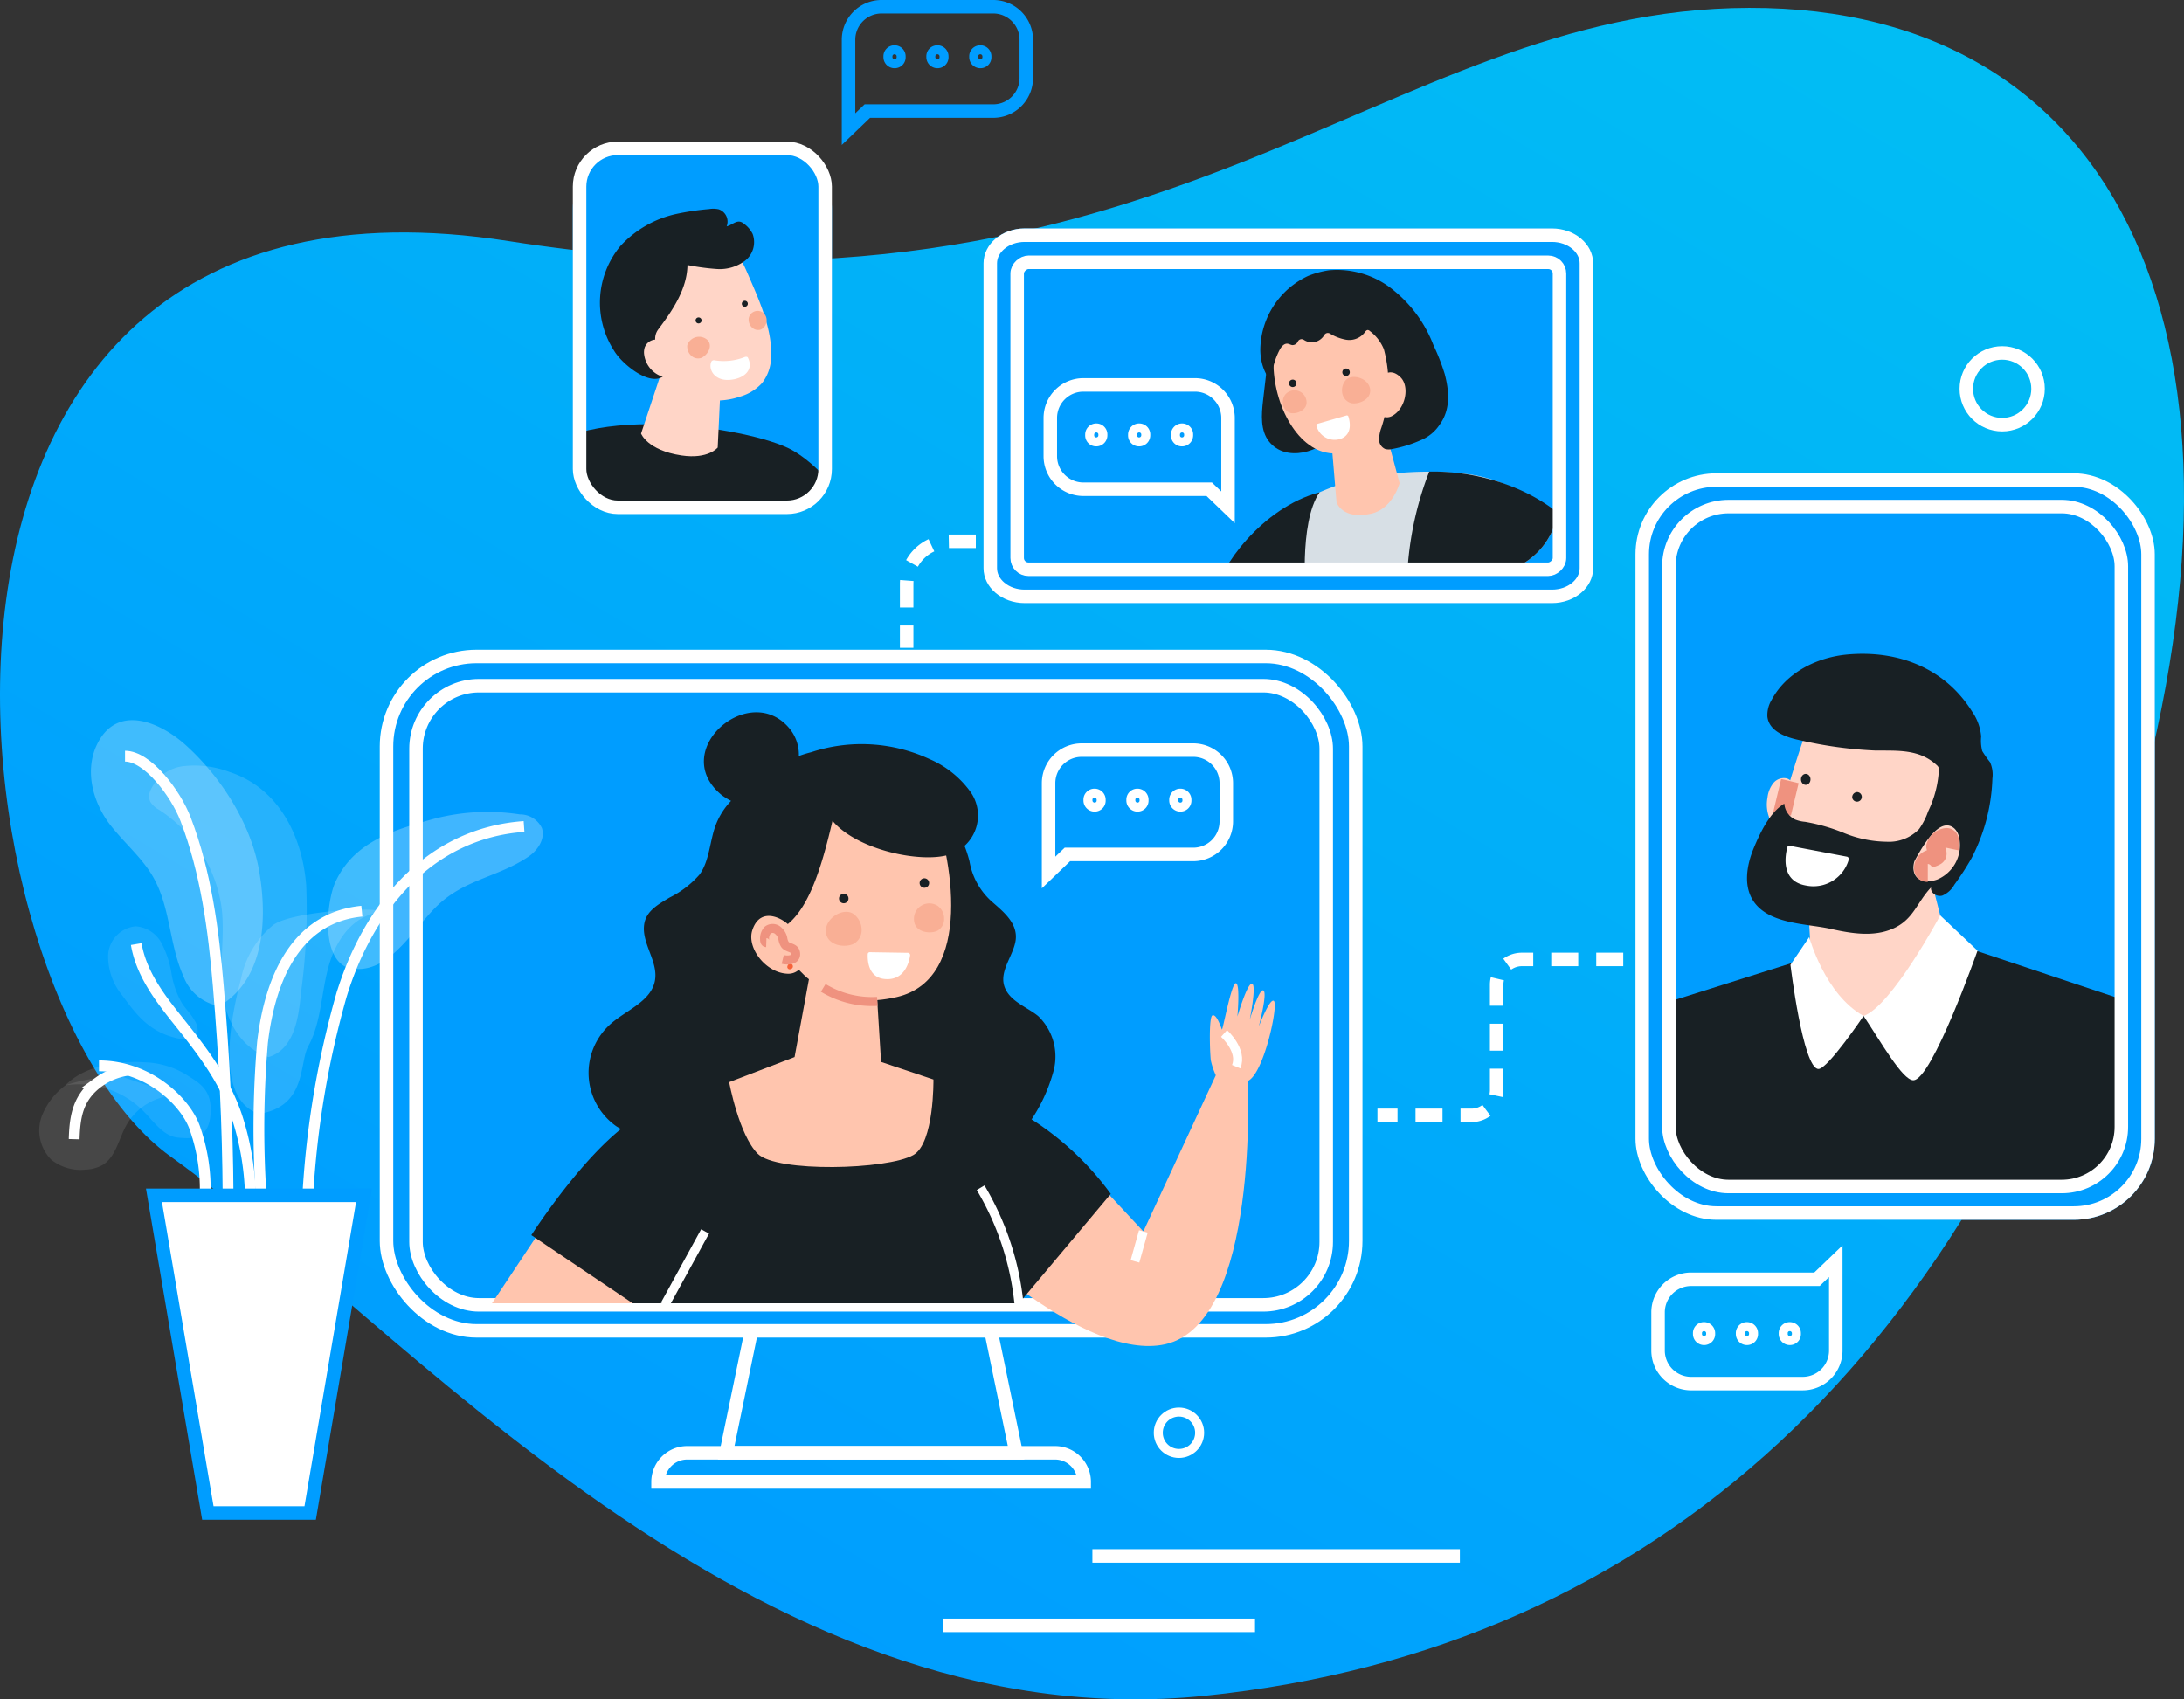 <svg xmlns="http://www.w3.org/2000/svg" xmlns:xlink="http://www.w3.org/1999/xlink" width="242.672" height="188.836" viewBox="0 0 242.672 188.836"><rect x="0" y="0" width="242.672" height="188.836" fill="#333333" stroke="none"/><defs><style>.a,.ad,.ae,.b,.c,.f,.m,.n,.p,.s,.v,.w,.x,.z{fill:none;}.a,.ad,.ae,.c,.f,.g,.m,.n,.z{stroke:#fff;}.a,.ac,.c,.f,.g,.k,.m,.n,.p,.s,.v,.w,.x,.z{stroke-miterlimit:10;}.a,.k{stroke-width:2px;}.c{stroke-width:3px;stroke-dasharray:5 3.5;}.d{fill:url(#a);}.e,.g{fill:#009dff;}.ac,.ad,.f,.g,.m,.w{stroke-width:1.5px;}.f{stroke-dasharray:3 2;}.h{clip-path:url(#b);}.i{fill:#182024;}.j,.k{fill:#ffd5c7;}.k,.p{stroke:#ef927f;}.aa,.ab,.ac,.ah,.l,.y{fill:#fff;}.o{fill:#ffc5ae;}.q{fill:#f9af95;}.r{fill:#f7633a;}.t{clip-path:url(#c);}.u{fill:#d7dfe5;}.v{stroke:#707070;}.ac,.w,.x{stroke:#009dff;}.y{opacity:0.1;}.z{stroke-width:1.2px;}.aa{opacity:0.15;}.ab{opacity:0.25;}.af{clip-path:url(#d);}.ag,.ah{stroke:none;}</style><linearGradient id="a" x1="0.924" y1="0.08" x2="0.271" y2="0.88" gradientUnits="objectBoundingBox"><stop offset="0" stop-color="#01bdf4"/><stop offset="1" stop-color="#009dff"/></linearGradient><clipPath id="b"><rect class="a" width="50.274" height="75.556" rx="6.631" transform="translate(50.274 75.556) rotate(-180)"/></clipPath><clipPath id="c"><rect class="b" width="57.443" height="35.074" rx="8"/></clipPath><clipPath id="d"><rect class="b" width="25.939" height="37.516" rx="3" transform="translate(25.939 37.516) rotate(-180)"/></clipPath></defs><g transform="translate(-53.163 -81.423)"><path class="c" d="M366.3,257.949v-6.1a6.8,6.8,0,0,0-6.8-6.8H212.319a2.8,2.8,0,0,0-2.8,2.8v5.2a2.8,2.8,0,0,0,2.8,2.8h2.938" transform="translate(-100.891 -126.506)"/><path class="d" d="M187.872,334.435C137.386,339.616,98.2,292.52,73.03,274.555s-36.2-113.266,37.486-101.77,96.636-25.817,137.853-25.915,58.8,37.081,41.99,93.082S238.358,329.254,187.872,334.435Z" transform="translate(-0.852 -64.572)"/><path class="e" d="M427.855,216.084V249.96c0,2.142-2.048,3.878-4.574,3.878H364.689c-2.526,0-4.574-1.737-4.574-3.879V216.084c0-2.142,2.048-3.878,4.574-3.878H423.28C425.807,212.206,427.855,213.942,427.855,216.084Z" transform="translate(-197.67 -105.398)"/><path class="f" d="M343.9,309.5h-2.923a4.762,4.762,0,0,0-4.762,4.762v7.072" transform="translate(-182.311 -167.927)"/><path class="f" d="M452.244,439.517H440.991a2.811,2.811,0,0,0-2.811,2.811v11.709a2.811,2.811,0,0,1-2.811,2.811H424.932" transform="translate(-218.716 -251.479)"/><g class="g" transform="translate(234.887 134.017)"><rect class="ag" width="57.701" height="82.955" rx="9"/><rect class="b" x="0.75" y="0.75" width="56.201" height="81.455" rx="8.25"/></g><g transform="translate(238.6 137.716)"><g class="h" transform="translate(0 0)"><path class="i" d="M594.227,435.587l23,7.682v28.124H556.418V443.268l20.149-6.357" transform="translate(-561.393 -386.669)"/><path class="j" d="M605.244,384.5a1.082,1.082,0,0,0-.7-1.365,1.5,1.5,0,0,0-1.514.54,3.169,3.169,0,0,0-.635,1.595,4.058,4.058,0,0,0,.432,2.732,2.2,2.2,0,0,0,2.341,1.067" transform="translate(-591.442 -352.928)"/><path class="j" d="M608.464,358.221s-6.778,18.4-4.751,20.5,12.3,3.758,13.556,2.457a37.552,37.552,0,0,0,4.752-6.5c1.338-2.651,3.214-8.961,1.537-11.852S610.967,355.632,608.464,358.221Z" transform="translate(-592.099 -336.438)"/><path class="i" d="M629.771,388.082a.535.535,0,1,0,.529-.611A.574.574,0,0,0,629.771,388.082Z" transform="translate(-609.401 -355.748)"/><ellipse class="i" cx="0.529" cy="0.611" rx="0.529" ry="0.611" transform="translate(14.676 29.701)"/><line class="k" y1="3.6" x2="0.859" transform="translate(12.583 30.502)"/><path class="j" d="M615.349,410.667l.559,10.107s3.588,3.776,5.684,3.776c4.053,0,9.549-7.133,9.549-7.133l-2.795-10.957" transform="translate(-599.962 -367.951)"/><path class="i" d="M606.621,364.353a20.644,20.644,0,0,0-4.222-1.2,3.909,3.909,0,0,1-1.1-.252,2.123,2.123,0,0,1-1.212-1.77c-1.607.956-2.691,3.243-3.4,4.952-.794,1.925-1.23,4.395.167,6.15,1.847,2.323,5.814,2.238,8.409,2.82,2.276.51,4.726.912,6.872-.021,2.324-1.01,2.66-2.9,4.258-4.589-.1.619.665,1.078,1.251.909a2.783,2.783,0,0,0,1.343-1.217,31.747,31.747,0,0,0,1.9-2.928,20.617,20.617,0,0,0,2.324-8.858,3.384,3.384,0,0,0-.265-1.829,12.537,12.537,0,0,1-.863-1.228,4.658,4.658,0,0,1-.12-1.622,5.719,5.719,0,0,0-1.021-2.793c-3.111-4.942-8.391-6.806-13.82-6.319-3.365.3-6.79,1.971-8.432,5.024a3.277,3.277,0,0,0-.483,1.892c.193,1.638,2.1,2.308,3.667,2.621a45.758,45.758,0,0,0,8.286,1.134c2.46.034,4.9-.2,6.871,1.631a.747.747,0,0,1,.182.224.77.77,0,0,1,.051.307,12.04,12.04,0,0,1-1.2,4.613,7.719,7.719,0,0,1-1,1.956,4.653,4.653,0,0,1-3.623,1.406A12.913,12.913,0,0,1,606.621,364.353Z" transform="translate(-587.265 -328.122)"/><path class="l" d="M615.15,405.379l-6.379-1.212a.208.208,0,0,0-.239.153c-.214.784-.827,3.774,2.082,4.266a4.079,4.079,0,0,0,4.73-2.859A.264.264,0,0,0,615.15,405.379Z" transform="translate(-595.368 -366.475)"/><path class="j" d="M649.557,401.82c1.067-2,2.893-5.012,4.452-3.624a1.854,1.854,0,0,1,.508.966,4.127,4.127,0,0,1-2.413,4.687c-1.146.427-2.6.267-2.663-1.267A2.463,2.463,0,0,1,649.557,401.82Z" transform="translate(-622.273 -362.413)"/><path class="k" d="M655.506,402.732s.27-1.27-.344-1.27a1.429,1.429,0,0,0-1.252,1.016c-.069.19.565.863.049,1.143s-.785.2-1.129.559-.491,1.27.245,1.27" transform="translate(-624.307 -364.739)"/><path class="l" d="M641.937,425.828s-5.409,10.1-8.519,11.169c1.9,2.839,4.319,7.147,5.528,7.147,2.073,0,7.135-14.4,7.135-14.4Z" transform="translate(-611.788 -380.398)"/><path class="l" d="M618.03,441.33c-4.319-2.395-6.039-8.76-6.039-8.76l-2.085,3.08s1.386,11.576,3.114,11.576C614.056,447.226,618.03,441.33,618.03,441.33Z" transform="translate(-596.4 -384.731)"/></g><rect class="m" width="50.274" height="75.556" rx="6.631" transform="translate(50.274 75.556) rotate(-180)"/></g><g transform="translate(237.397 221.573)"><path class="m" d="M585.931,546.958h-12.4a3.674,3.674,0,0,1-3.674-3.674V539.04a3.674,3.674,0,0,1,3.674-3.674h13.984l2.089-2.007v9.925A3.674,3.674,0,0,1,585.931,546.958Z" transform="translate(-569.858 -533.359)"/><g transform="translate(4.377 7.267)"><path class="n" d="M609.522,555.244a.73.73,0,0,1-.75-.776.717.717,0,0,1,.726-.774.734.734,0,0,1,.738.774A.723.723,0,0,1,609.522,555.244Z" transform="translate(-599.242 -553.694)"/><path class="n" d="M596.188,555.244a.73.73,0,0,1-.75-.776.717.717,0,0,1,.726-.774.734.734,0,0,1,.739.774A.723.723,0,0,1,596.188,555.244Z" transform="translate(-590.673 -553.694)"/><path class="n" d="M582.855,555.244a.73.73,0,0,1-.75-.776.717.717,0,0,1,.726-.774.734.734,0,0,1,.739.774A.723.723,0,0,1,582.855,555.244Z" transform="translate(-582.105 -553.694)"/></g></g><g transform="translate(96.109 154.373)"><g transform="translate(30.17 74.938)"><path class="m" d="M282.9,555.013l-2.8,13.549h32.212l-2.8-13.549" transform="translate(-272.526 -555.013)"/><path class="m" d="M0,0H47.352a0,0,0,0,1,0,0V0A3.243,3.243,0,0,1,44.11,3.243H3.243A3.243,3.243,0,0,1,0,0V0A0,0,0,0,1,0,0Z" transform="translate(47.352 16.792) rotate(-180)"/></g><rect class="g" width="107.693" height="74.938" rx="10" transform="translate(0 0)"/></g><g transform="translate(99.387 157.62)"><rect class="m" width="101.138" height="68.801" rx="7" transform="translate(101.138 68.801) rotate(-180)"/></g><g transform="translate(107.827 160.575)"><g transform="translate(10.737 5.474)"><path class="i" d="M254.788,381.044a8.016,8.016,0,0,0-3.385,4.121c-.615,1.711-.675,3.927-1.762,5.385a10.756,10.756,0,0,1-3.316,2.545c-1.218.733-2.522,1.438-2.8,2.832-.427,2.151,1.56,4.226,1.172,6.384-.412,2.295-3.094,3.246-4.859,4.769a7.258,7.258,0,0,0,.587,11.448,14.284,14.284,0,0,0,5.1,1.89,115.315,115.315,0,0,0,18.319,2.994,49.16,49.16,0,0,0,18.363-1.993,7.3,7.3,0,0,0,2.418-1.173,8.06,8.06,0,0,0,1.606-2.042,18.35,18.35,0,0,0,2.776-5.922,6.232,6.232,0,0,0-1.726-6.012c-1.045-.865-2.672-1.458-3.452-2.667-1.22-1.89.493-3.644.9-5.506.447-2.029-1.265-3.381-2.6-4.549a7.749,7.749,0,0,1-2.483-4.48,14.727,14.727,0,0,0-17.3-10.778" transform="translate(-237.323 -377.983)"/></g><g transform="translate(51.696 30.107)"><path class="o" d="M364.369,483.413l8.253,8.86,8.212-17.7,3.379.809s1.387,27.078-9.176,29.432c-8.895,1.982-23.1-11.981-23.1-11.981" transform="translate(-351.94 -464.692)"/><path class="o" d="M431.82,458.307a7.959,7.959,0,0,1-1.224-2.848c-.12-1.228-.205-4.781.177-4.966.469-.227,1.021,1.49,1.057,1.561.088.175,1.058-5.2,1.556-5.137s.169,3.7.169,3.7,1.112-3.8,1.631-3.643-.263,4.008-.263,4.008,1.05-3.558,1.525-3.26-.517,3.995-.517,3.995,1.222-3.178,1.673-2.836c.54.409-1.127,8.178-2.908,8.9l-.481,1.779" transform="translate(-402.423 -446.915)"/><path class="n" d="M434.906,462.541s2.1,1.89,1.349,3.691" transform="translate(-405.258 -456.957)"/></g><path class="o" d="M217.008,505.469l-9.732,14.645h16.417l6.067-5.977" transform="translate(-207.276 -454.438)"/><path class="i" d="M264.2,476.855a34.577,34.577,0,0,1,11.243,4.649,32.754,32.754,0,0,1,8.456,8.064l-10.2,12.158H230.782l-11.268-7.576s6.724-10.5,12.349-13.394a51.963,51.963,0,0,1,9.633-3.6l14.883,3.452Z" transform="translate(-215.141 -436.049)"/><path class="o" d="M307.808,385.231c2.433,5.979,4.8,19.684-3.784,21.672-12.153,2.815-15.525-10.731-16.16-15.866C286.856,382.888,305.375,379.251,307.808,385.231Z" transform="translate(-259.04 -375.261)"/><path class="o" d="M297.3,441.131l.608,9.8,5.819,1.951s.1,7.063-2.233,8.393c-2.885,1.642-15.188,1.962-17.286-.136s-3.18-7.964-3.18-7.964l7.269-2.787,2-10.836" transform="translate(-254.673 -412.077)"/><path class="i" d="M293.18,381.088c2.709,3.235,9.773,4.718,12.924,3.773a4.556,4.556,0,0,0,2.327-7.1,10.916,10.916,0,0,0-4.453-3.526,17.945,17.945,0,0,0-13.188-.765,11.345,11.345,0,0,0-8.648,10.419,18.877,18.877,0,0,0,.808,7.357,3.444,3.444,0,0,0,1.554,2.237,3.181,3.181,0,0,0,2.52-.193c3.274-1.371,4.88-6.749,6.155-12.2" transform="translate(-255.342 -369.028)"/><path class="i" d="M283.435,368.992a4.6,4.6,0,0,0-.682-4.439c-4.429-5.546-13.64,2.414-7.579,7.331a7.63,7.63,0,0,0,6.027,1.31" transform="translate(-249.623 -362.665)"/><path class="p" d="M316.29,449.873a10.44,10.44,0,0,1-6.008-1.5" transform="translate(-273.473 -417.747)"/><line class="n" y1="3.328" x2="0.931" transform="translate(71.447 57.688)"/><path class="n" d="M363.488,523.522a31.279,31.279,0,0,0-4.275-13.014" transform="translate(-304.918 -457.676)"/><line class="n" x1="4.469" y2="8.159" transform="translate(19.211 57.688)"/><path class="i" d="M341.3,414.813a.527.527,0,1,1-.527-.527A.527.527,0,0,1,341.3,414.813Z" transform="translate(-292.727 -395.839)"/><path class="i" d="M315.182,419.628a.527.527,0,1,0,.527-.527A.527.527,0,0,0,315.182,419.628Z" transform="translate(-276.621 -398.933)"/><path class="q" d="M314.2,424.975c-1.13-.841-3.308.483-3.089,2.072.2,1.433,2.069,1.691,3.06,1.234a1.756,1.756,0,0,0,.9-1.618A2.208,2.208,0,0,0,314.2,424.975Z" transform="translate(-273.998 -402.541)"/><path class="q" d="M341.129,422.332a1.711,1.711,0,0,0-2.6,1.742c.167,1.2,1.74,1.422,2.573,1.037a1.476,1.476,0,0,0,.754-1.36A1.717,1.717,0,0,0,341.129,422.332Z" transform="translate(-291.616 -400.83)"/><path class="l" d="M328.57,437.335l-4.235-.069a.22.22,0,0,0-.224.21c-.032.648.028,2.559,1.821,2.763,2.252.255,2.77-1.833,2.884-2.613A.253.253,0,0,0,328.57,437.335Z" transform="translate(-282.356 -410.607)"/><g transform="translate(28.813 22.628)"><path class="o" d="M293.758,430.834a1.73,1.73,0,0,1-1.707,1.578c-2.46,0-4.678-2.84-4.033-4.829.974-3,3.969-1.005,4.389-.166" transform="translate(-287.905 -425.986)"/><g transform="translate(4.001 5.312)"><path class="r" d="M299.113,441.141l.022-.068a.307.307,0,0,1,.371-.21.268.268,0,0,1,.21.21.307.307,0,0,1-.21.371l-.068.022a.266.266,0,0,1-.325-.324Z" transform="translate(-299.102 -440.851)"/></g><path class="p" d="M294.057,433.324c.554.135,1.511.1,1.432-.675-.071-.7-.812-.531-1.175-.97a1.653,1.653,0,0,1-.245-.674,1.6,1.6,0,0,0-.615-.961.91.91,0,0,0-1.083.031,1.41,1.41,0,0,0-.329,1.019c-.006.153.037.358.189.363" transform="translate(-290.563 -428.489)"/></g></g><g class="s" transform="translate(-197.67 -105.398)"><path class="ag" d="M427.855,216.084V249.96c0,2.142-2.048,3.878-4.574,3.878H364.689c-2.526,0-4.574-1.737-4.574-3.879V216.084c0-2.142,2.048-3.878,4.574-3.878H423.28C425.807,212.206,427.855,213.942,427.855,216.084Z"/><path class="ah" d="M 364.689 213.706 C 363.822 213.706 363.018 213.983 362.425 214.486 C 361.903 214.929 361.615 215.496 361.615 216.084 L 361.615 249.96 C 361.615 250.548 361.903 251.116 362.425 251.559 C 363.018 252.062 363.822 252.339 364.689 252.339 L 423.28 252.339 C 424.147 252.339 424.951 252.062 425.545 251.559 C 426.067 251.116 426.355 250.548 426.355 249.96 L 426.355 216.084 C 426.355 215.496 426.067 214.929 425.545 214.486 C 424.951 213.983 424.147 213.706 423.28 213.706 L 364.689 213.706 M 364.689 212.206 L 423.28 212.206 C 425.807 212.206 427.855 213.942 427.855 216.084 L 427.855 249.96 C 427.855 252.102 425.807 253.839 423.28 253.839 L 364.689 253.839 C 362.163 253.839 360.115 252.102 360.115 249.96 L 360.115 216.084 C 360.115 213.942 362.163 212.206 364.689 212.206 Z"/></g><g transform="translate(168.884 110.087)"><g class="t" transform="translate(0 0)"><g transform="translate(19.41 1.303)"><path class="u" d="M443.985,289.762a35.743,35.743,0,0,1,13.281-.685c6.859,1.069,11.645,6.906,11.645,6.906v5.583H429.654C432.7,292.474,443.985,289.762,443.985,289.762Z" transform="translate(-428.903 -266.299)"/><path class="i" d="M443.153,250.414q-.3,2.551-.591,5.1c-.182,1.575-.315,3.339.676,4.577,1.839,2.3,5.713,1.243,7.485-1.071" transform="translate(-437.349 -240.978)"/><path class="o" d="M464.977,273.732l.643,7.662s.619,1.967,3.817,1.276c2.44-.527,3.19-3.4,3.19-3.4l-1.828-6.812Z" transform="translate(-452.246 -255.547)"/><path class="o" d="M446.83,233.922c-1.622,4.324.114,10.414,3.35,12.761,1.914,1.388,4.043,1.146,6.02,0,2.2-1.276,4.029-4.626,4.029-9.092C460.228,231.688,450.179,224.989,446.83,233.922Z" transform="translate(-439.846 -227.212)"/><path class="i" d="M447.238,223.282a10.145,10.145,0,0,1,2.286-.619,9.857,9.857,0,0,1,7.363,2.361,14.417,14.417,0,0,1,4.26,5.952,23.808,23.808,0,0,1,1.257,3.22c.5,1.9.659,3.954-.57,5.624a4.567,4.567,0,0,1-2.03,1.691,14.016,14.016,0,0,1-3.238,1.011,1.563,1.563,0,0,1-.779,0,1.143,1.143,0,0,1-.679-1.047,3.95,3.95,0,0,1,.246-1.3,15.168,15.168,0,0,0,.288-8.736,4.793,4.793,0,0,0-1.545-2.016.432.432,0,0,0-.22-.121c-.18-.019-.3.17-.405.318a2.169,2.169,0,0,1-2.12.741,5.251,5.251,0,0,1-1.722-.677.451.451,0,0,0-.612.177,1.644,1.644,0,0,1-1.156.791,1.626,1.626,0,0,1-1.121-.265.454.454,0,0,0-.661.2.663.663,0,0,1-.594.388c-.188-.013-.353-.133-.54-.155-.38-.046-.682.308-.866.643a8.006,8.006,0,0,0-.932,3.61c-.016-.171-.393-.539-.49-.705a5.337,5.337,0,0,1-.432-.952,6.138,6.138,0,0,1-.314-1.956A9.163,9.163,0,0,1,447.238,223.282Z" transform="translate(-437.005 -222.593)"/><g transform="translate(17.689 11.412)"><path class="o" d="M479.836,260.66a1.216,1.216,0,0,0,1.573.446c1.542-.784,2.028-3.272.99-4.313-1.568-1.573-2.809.635-2.805,1.295" transform="translate(-479.594 -256.238)"/></g><path class="i" d="M489.932,303.635a36.626,36.626,0,0,1,2.452-14.891c6.074-.13,13.293,2.3,16.967,7.378v7.353Z" transform="translate(-468.709 -266.304)"/><path class="i" d="M437.435,307.581s-.87-8.64,1.5-12.057c-6.413,1.674-11.225,8.513-11.493,11.187S437.435,307.581,437.435,307.581Z" transform="translate(-427.441 -270.787)"/><path class="i" d="M451.323,259.135a.414.414,0,1,0,.291-.507A.414.414,0,0,0,451.323,259.135Z" transform="translate(-443.213 -246.396)"/><path class="i" d="M469.6,255.281a.414.414,0,1,1-.507-.292A.414.414,0,0,1,469.6,255.281Z" transform="translate(-454.764 -243.991)"/><path class="q" d="M469.025,258.161c.684-.869,2.6-.312,2.764.937.143,1.126-1.221,1.7-2.065,1.562a1.378,1.378,0,0,1-1.011-1.042A1.733,1.733,0,0,1,469.025,258.161Z" transform="translate(-454.683 -245.819)"/><path class="q" d="M449.586,262.522a1.342,1.342,0,0,1,2.324.788c.12.947-1.027,1.433-1.737,1.313a1.159,1.159,0,0,1-.85-.876A1.346,1.346,0,0,1,449.586,262.522Z" transform="translate(-441.871 -248.684)"/><path class="l" d="M460.429,271.266l3.194-.92a.173.173,0,0,1,.213.114c.157.485.5,1.945-.814,2.466a2.087,2.087,0,0,1-2.72-1.389A.2.2,0,0,1,460.429,271.266Z" transform="translate(-449.145 -254.144)"/></g></g></g><path class="v" d="M207.811,337.148" transform="translate(-99.793 -185.692)"/><path class="v" d="M207.811,337.148" transform="translate(-99.793 -185.692)"/><g transform="translate(169.674 164.779)"><path class="m" d="M384.02,374.431h12.4a3.674,3.674,0,0,1,3.674,3.674v4.244a3.674,3.674,0,0,1-3.674,3.674H382.435l-2.089,2.007V378.1A3.674,3.674,0,0,1,384.02,374.431Z" transform="translate(-380.346 -374.431)"/><g transform="translate(4.377 4.782)"><path class="n" d="M393.307,387.814a.73.73,0,0,1,.75.775.717.717,0,0,1-.726.774.734.734,0,0,1-.739-.774A.722.722,0,0,1,393.307,387.814Z" transform="translate(-392.593 -387.814)"/><path class="n" d="M406.642,387.814a.73.73,0,0,1,.751.775.718.718,0,0,1-.726.774.734.734,0,0,1-.738-.774A.722.722,0,0,1,406.642,387.814Z" transform="translate(-401.163 -387.814)"/><path class="n" d="M419.974,387.814a.73.73,0,0,1,.751.775.718.718,0,0,1-.726.774.734.734,0,0,1-.739-.774A.723.723,0,0,1,419.974,387.814Z" transform="translate(-409.73 -387.814)"/></g></g><g transform="translate(147.449 82.173)"><g transform="translate(0)"><path class="w" d="M316.288,168.194h12.4a3.674,3.674,0,0,1,3.674,3.674v4.244a3.674,3.674,0,0,1-3.674,3.674H314.7l-2.089,2.007v-9.925A3.674,3.674,0,0,1,316.288,168.194Z" transform="translate(-312.614 -168.194)"/><g transform="translate(4.377 4.782)"><path class="x" d="M325.575,181.577a.73.73,0,0,1,.75.775.717.717,0,0,1-.726.774.734.734,0,0,1-.739-.774A.722.722,0,0,1,325.575,181.577Z" transform="translate(-324.861 -181.577)"/><path class="x" d="M338.91,181.577a.73.73,0,0,1,.751.775.718.718,0,0,1-.726.774.734.734,0,0,1-.738-.774A.722.722,0,0,1,338.91,181.577Z" transform="translate(-333.431 -181.577)"/><path class="x" d="M352.242,181.577a.73.73,0,0,1,.751.775.718.718,0,0,1-.726.774.734.734,0,0,1-.739-.774A.723.723,0,0,1,352.242,181.577Z" transform="translate(-341.998 -181.577)"/></g></g></g><g transform="translate(169.866 124.196)"><path class="m" d="M396.955,248.819h-12.4a3.674,3.674,0,0,0-3.674,3.674v4.244a3.674,3.674,0,0,0,3.674,3.674H398.54l2.089,2.008v-9.926A3.674,3.674,0,0,0,396.955,248.819Z" transform="translate(-380.882 -248.819)"/><g transform="translate(4.377 4.782)"><path class="n" d="M421.26,262.977a.734.734,0,0,1-.738.775.718.718,0,0,1-.726-.775.73.73,0,0,1,.75-.775A.722.722,0,0,1,421.26,262.977Z" transform="translate(-410.266 -262.202)"/><path class="n" d="M407.926,262.977a.734.734,0,0,1-.739.775.718.718,0,0,1-.726-.775.73.73,0,0,1,.75-.775A.722.722,0,0,1,407.926,262.977Z" transform="translate(-401.697 -262.202)"/><path class="n" d="M394.593,262.977a.734.734,0,0,1-.739.775.718.718,0,0,1-.726-.775.73.73,0,0,1,.75-.775A.722.722,0,0,1,394.593,262.977Z" transform="translate(-393.129 -262.202)"/></g></g><path class="v" d="M729.316,491.6" transform="translate(-434.936 -284.947)"/><g transform="translate(57.537 161.449)"><path class="y" d="M83.076,432.272a2.066,2.066,0,0,0-.022-2.231c-.381-.69-.967-1.245-1.4-1.905a9.75,9.75,0,0,1-1.174-3.338,10.883,10.883,0,0,0-1.111-3.363,3.552,3.552,0,0,0-2.854-1.858,3.388,3.388,0,0,0-3.071,3.186,6.821,6.821,0,0,0,1.567,4.491c1.782,2.434,3.5,4.806,8.064,5.018" transform="translate(-65.803 -396.67)"/><path class="z" d="M94.9,453.036a30.418,30.418,0,0,0-1.571-8.957c-1.426-4.082-3.9-7.234-6.555-10.562-1.992-2.494-4.016-5.167-4.56-8.4" transform="translate(-71.45 -400.234)"/><path class="aa" d="M99.493,401.942c3.032-.931,3.371-4.864,3.615-7.306a67.218,67.218,0,0,0,.561-11.78c-.408-5.3-2.96-10.771-8.505-12.589a11.051,11.051,0,0,0-5.055-.661,4.591,4.591,0,0,0-3.8,2.826,1.561,1.561,0,0,0,.011,1.1,2.552,2.552,0,0,0,1,.932,15.557,15.557,0,0,1,6.951,10.912c.371,3.061-.252,6.167.074,9.232s1.975,6.357,5.148,7.334" transform="translate(-74.018 -364.503)"/><path class="ab" d="M82.4,387.25a5.2,5.2,0,0,1-3.989-3.306c-1.72-3.822-1.394-8.216-3.825-11.764-1.263-1.844-2.981-3.331-4.342-5.1-1.924-2.506-2.869-6.066-1.393-9,2.227-4.42,6.942-2.416,9.8.16,3.963,3.567,7.232,8.768,8.14,13.84.6,3.331,1.517,11.678-4.395,15.17" transform="translate(-62.398 -355.476)"/><path class="aa" d="M114.452,437.09c5.324-.813,4.458-5.633,5.475-7.5,1.787-3.282,1.353-7.334,2.934-10.714,1.111-2.375,2.837-4,5.376-4.246-1.232-.638-10.5.043-12.267,1.526a10.335,10.335,0,0,0-3.5,5.893c-.733,2.808-3.379,13.227,1.987,15.042" transform="translate(-90.055 -393.337)"/><path class="z" d="M131.8,414.882c-7.2.7-10.185,7.27-11.04,14.6a113.985,113.985,0,0,0-.157,16.978" transform="translate(-95.967 -393.653)"/><path class="z" d="M78.73,366.675c2.5,0,5.62,4.11,6.73,7.007,2.261,5.9,3.1,12.261,3.631,18.521.673,7.9,1.036,15.343,1.089,23.272" transform="translate(-69.211 -362.673)"/><path class="y" d="M61.355,466.406a18.284,18.284,0,0,0-6.367.926,7.818,7.818,0,0,0-2.571,3.287,4.608,4.608,0,0,0,.988,4.965,5.169,5.169,0,0,0,3.811,1.113,4.118,4.118,0,0,0,1.9-.511c1.449-.882,1.785-2.834,2.6-4.345a6.544,6.544,0,0,1,5.678-3.4" transform="translate(-52.093 -426.753)"/><path class="z" d="M62.916,471.971c.072-2.623.451-4.673,2.7-6.334a7.35,7.35,0,0,1,3.266-1.325" transform="translate(-59.048 -425.408)"/><path class="y" d="M60.194,464.369a10.047,10.047,0,0,1,8.89,3.1c1.072,1.124,2.1,2.573,3.628,2.71,1.577.142,3.568.288,3.624-3.019.042-2.51-1.474-3.155-2.807-4.033a9.418,9.418,0,0,0-4.522-1.314c-1.849-.14-6.343-.007-8.813,2.553" transform="translate(-57.299 -423.79)"/><path class="z" d="M70.64,462.97c5.631,0,9.79,4.169,10.7,7.069a20.386,20.386,0,0,1,1.093,7.32" transform="translate(-64.012 -424.556)"/><path class="ab" d="M144.1,401.371c4.266.948,6.825-3.793,9.637-6.666,3.158-3.227,6.961-3.358,10.422-5.73.954-.654,1.859-1.928,1.458-3.144a2.683,2.683,0,0,0-2.459-1.524,23.513,23.513,0,0,0-9.382.451c-4.248,1.176-9.031,2.445-11.134,7.126-.9,2.006-1.664,8.4,1.458,9.487" transform="translate(-109.777 -373.835)"/><path class="z" d="M159.579,388.547c-10.668.757-17.389,9.185-20.3,18.8a102.3,102.3,0,0,0-3.724,22.184" transform="translate(-105.727 -376.729)"/><path class="ac" d="M87.713,503.235h23.343l-5.986,35.3H93.7Z" transform="translate(-74.979 -450.432)"/></g><g class="ad" transform="translate(270.898 119.892)"><circle class="ag" cx="4.735" cy="4.735" r="4.735"/><circle class="b" cx="4.735" cy="4.735" r="3.985"/></g><g class="ae" transform="translate(181.363 237.837)"><circle class="ag" cx="2.798" cy="2.798" r="2.798"/><circle class="b" cx="2.798" cy="2.798" r="2.298"/></g><line class="ad" x2="40.832" transform="translate(174.542 254.321)"/><line class="ad" x2="34.638" transform="translate(157.975 262.037)"/><g class="m" transform="translate(227.195 109.82) rotate(90)"><rect class="ag" width="35.608" height="61.761" rx="2"/><rect class="b" x="0.75" y="0.75" width="34.108" height="60.261" rx="1.25"/></g><g transform="translate(116.812 97.16)"><rect class="e" width="28.785" height="41.384" rx="7.504" transform="translate(0 0)"/><g transform="translate(1.423 2.794)"><g class="af" transform="translate(0 0)"><g transform="translate(-10.766 4.658)"><path class="i" d="M248.953,311.247s-4.427-7.469-8.979-10.009c-4.7-2.621-24.846-5.652-29.557,1.884s-4.121,10.951-4.121,10.951Z" transform="translate(-206.272 -274.413)"/><path class="j" d="M262.422,282.933l-.271,5.781s-1.04,1.326-4.027.877c-3.8-.57-4.49-2.432-4.49-2.432l2.607-7.85" transform="translate(-236.709 -262.17)"/><path class="j" d="M254.008,245.643a8.7,8.7,0,0,1,.742-1.822,7.393,7.393,0,0,1,5.2-3.8,4.407,4.407,0,0,1,3.207.622c1.32.938,2.01,2.743,2.634,4.173,1.142,2.617,2.446,5.7,2.291,8.606a4.8,4.8,0,0,1-.987,2.811,5.229,5.229,0,0,1-2.488,1.536,7.763,7.763,0,0,1-8.657-2.562,10.475,10.475,0,0,1-2.157-4.9A10.673,10.673,0,0,1,254.008,245.643Z" transform="translate(-236.709 -236.878)"/><path class="i" d="M242.438,247.137c.894,1.5,4.046,4.066,5.541,2.771.324-.281-.353-1.855-.453-2.166-.331-1.034-.9-2.022-.166-3,1.6-2.122,3.185-4.477,3.231-7.132a25.3,25.3,0,0,0,3.286.444,4.689,4.689,0,0,0,3.114-.924,2.631,2.631,0,0,0,.841-2.973,3.123,3.123,0,0,0-.941-1.116,1.174,1.174,0,0,0-.4-.231c-.532-.151-1,.386-1.547.5a1.444,1.444,0,0,0-.869-1.889,2.787,2.787,0,0,0-1.087-.029,28.846,28.846,0,0,0-3.672.549,11.894,11.894,0,0,0-6.173,3.551A9.852,9.852,0,0,0,242.438,247.137Z" transform="translate(-228.509 -231.348)"/><path class="i" d="M271.144,265.259a.333.333,0,1,1-.471.015A.334.334,0,0,1,271.144,265.259Z" transform="translate(-247.601 -253.083)"/><path class="i" d="M285.523,260.074a.333.333,0,1,1-.471.016A.333.333,0,0,1,285.523,260.074Z" transform="translate(-256.842 -249.751)"/><path class="q" d="M268,272.114a1.38,1.38,0,0,1,2.292-.53c.576.711-.114,1.686-.753,1.946a1.111,1.111,0,0,1-1.135-.285A1.4,1.4,0,0,1,268,272.114Z" transform="translate(-245.939 -256.94)"/><path class="q" d="M287.082,263.956a1.009,1.009,0,0,1,1.759-.483,1.138,1.138,0,0,1-.41,1.725.974.974,0,0,1-1-.25A1.225,1.225,0,0,1,287.082,263.956Z" transform="translate(-258.2 -251.764)"/><path class="l" d="M279.005,277.445a6.317,6.317,0,0,1-3.326.355.34.34,0,0,0-.348.116c-.4.813.274,2.211,2.074,2.053,1.593-.14,2.658-1.145,1.962-2.48C279.324,277.4,279.138,277.382,279.005,277.445Z" transform="translate(-250.581 -260.949)"/><g transform="translate(17.251 14.541)"><path class="j" d="M256.411,272.149a1.346,1.346,0,0,0-1.781.754,1.777,1.777,0,0,0-.066.817,2.981,2.981,0,0,0,2.283,2.517c1.134.133,1.924-.544,1.819-1.467" transform="translate(-254.545 -272.038)"/></g></g></g></g><g class="m" transform="translate(0 0)"><rect class="ag" width="28.785" height="41.384" rx="5"/><rect class="b" x="0.75" y="0.75" width="27.285" height="39.884" rx="4.25"/></g></g></g></svg>